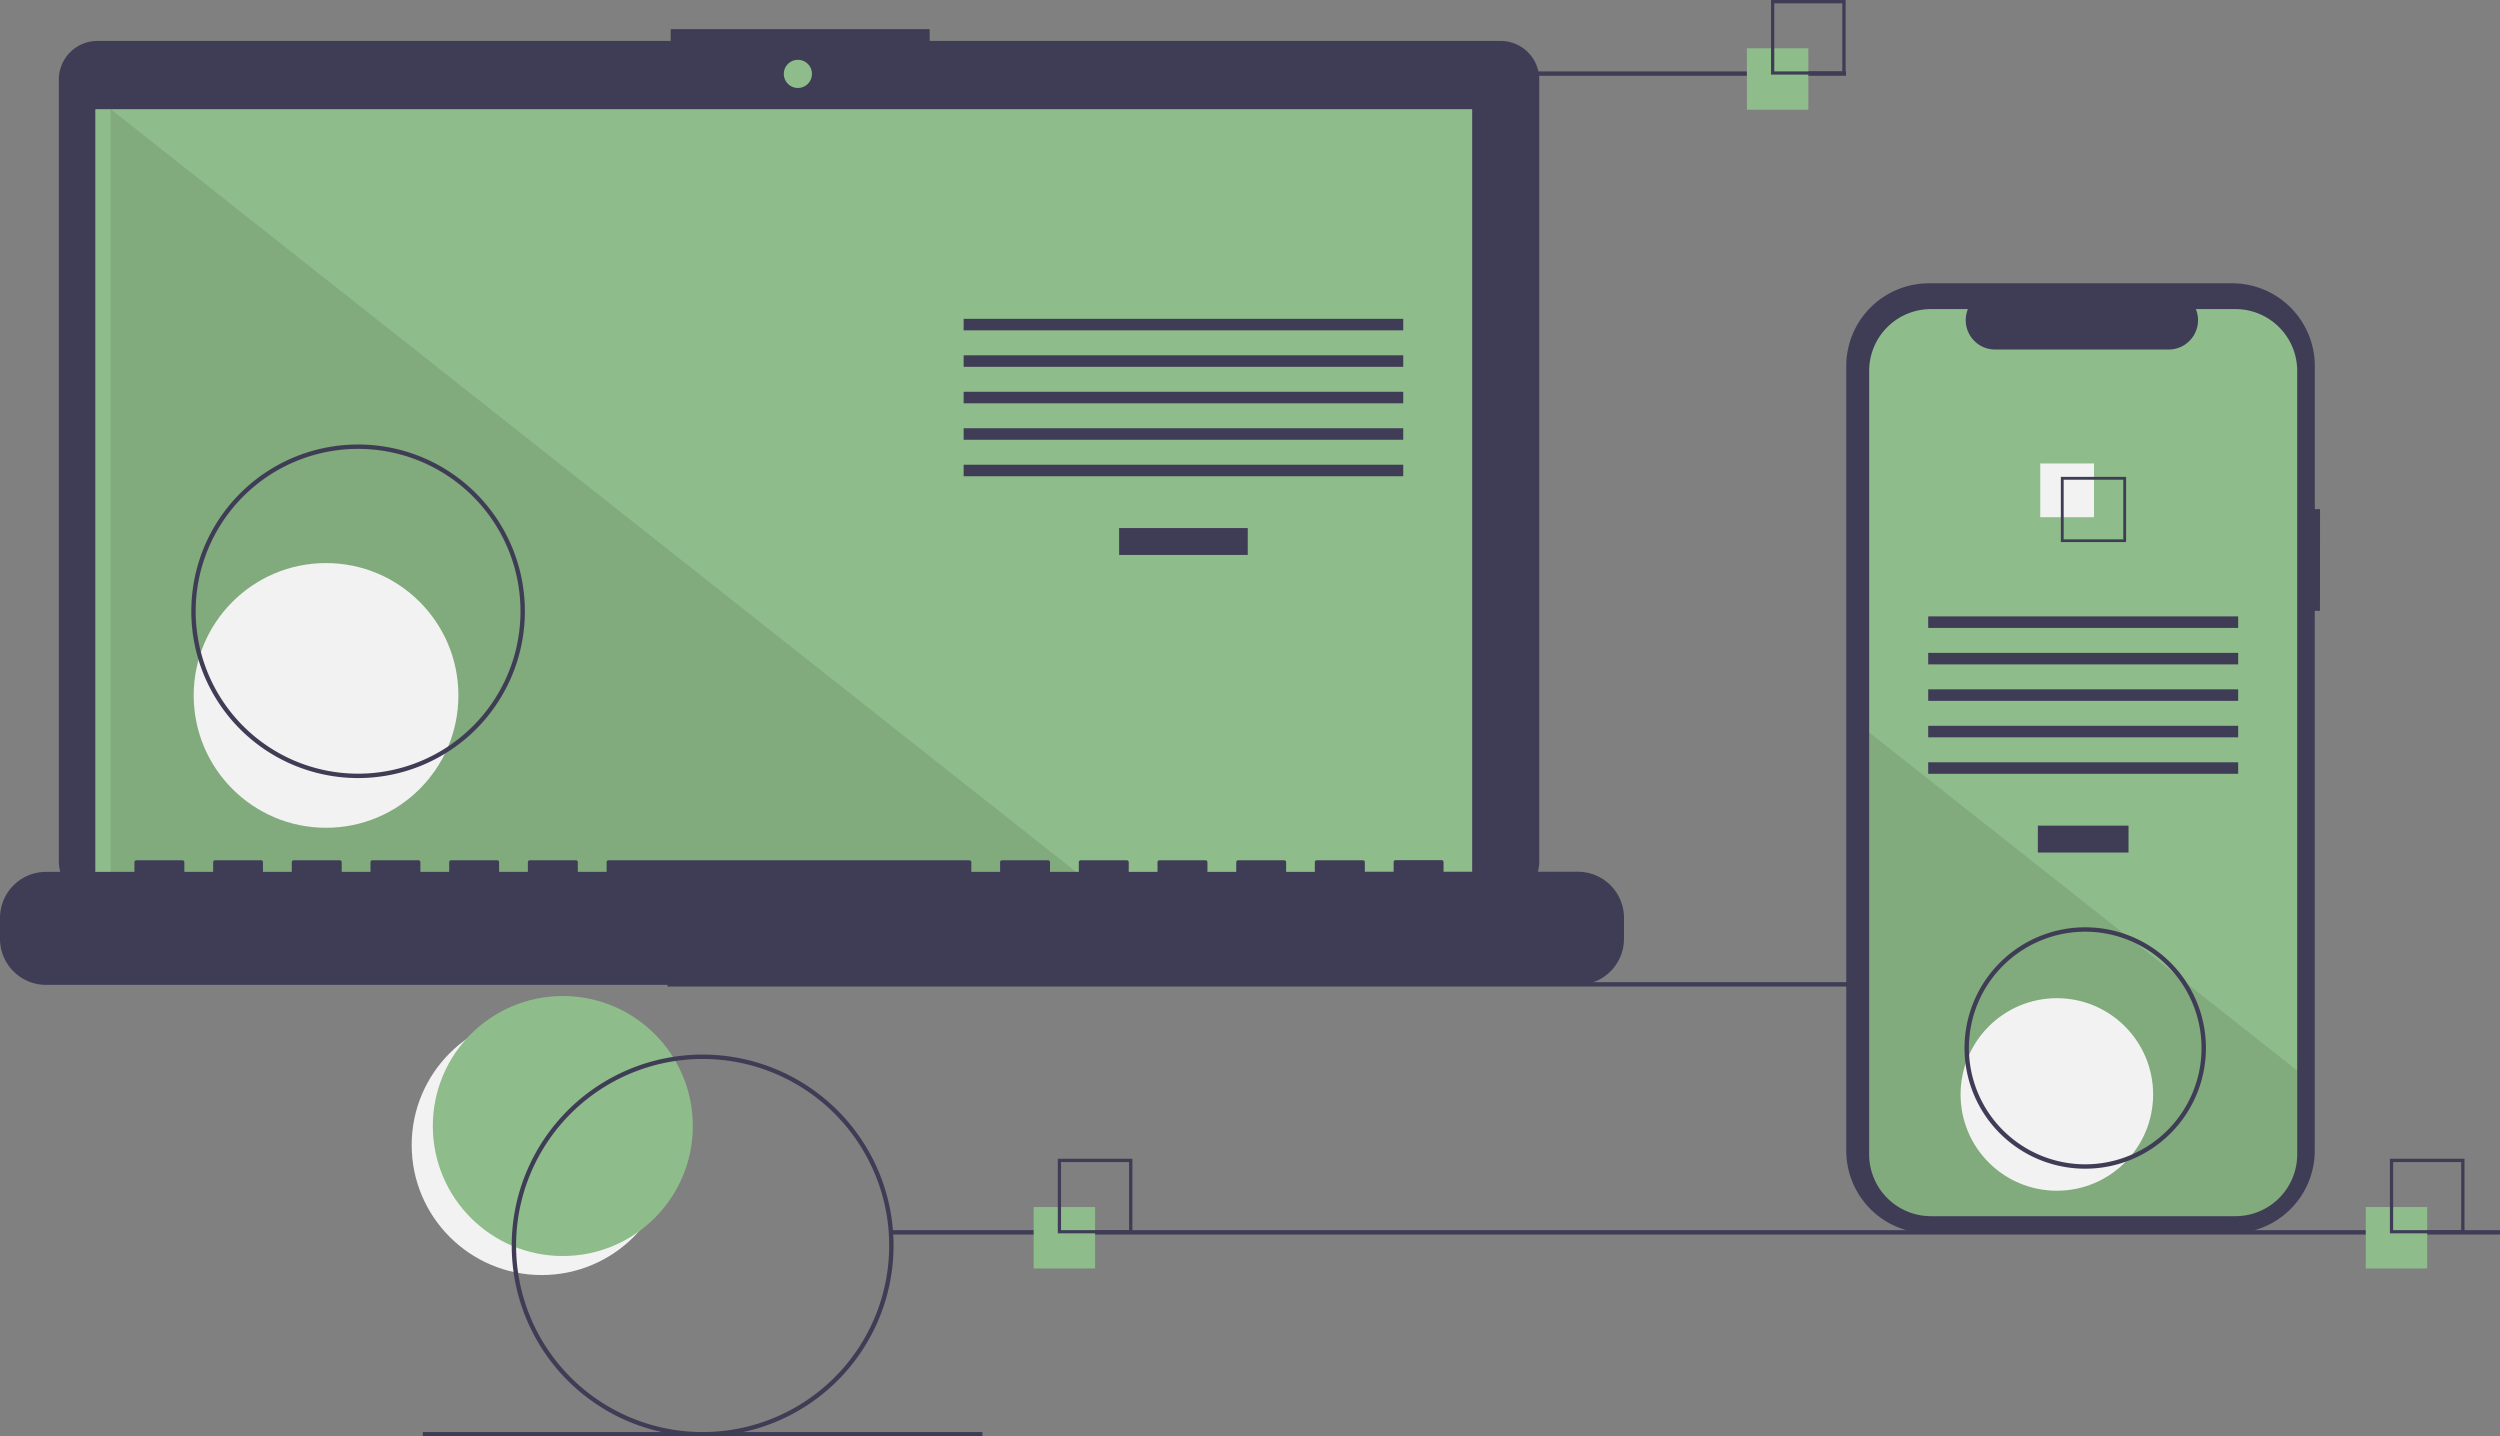 <svg id="Layer_1" data-name="Layer 1" xmlns="http://www.w3.org/2000/svg" viewBox="0 0 1139.17 654.54"><rect x="0" y="0" width="1139.17" height="654.54" fill="#808080" stroke="none"/><defs><style>.cls-1{fill:#f2f2f2;}.cls-2{fill:#8fbc8b;}.cls-3{fill:#3f3d56;}.cls-4{opacity:0.1;isolation:isolate;}</style></defs><circle class="cls-1" cx="246.83" cy="521.76" r="59.24"/><circle class="cls-2" cx="256.46" cy="513.09" r="59.24"/><rect class="cls-3" x="304.17" y="447.54" width="733" height="2"/><path class="cls-3" d="M683.79,18.65H423.62V13.29h-118v5.36H44.41a17.6,17.6,0,0,0-17.6,17.6h0V392.5a17.6,17.6,0,0,0,17.6,17.6H683.79a17.6,17.6,0,0,0,17.6-17.6V36.25a17.6,17.6,0,0,0-17.6-17.6Z"/><rect class="cls-2" x="43.43" y="49.75" width="627.39" height="353.91"/><circle class="cls-2" cx="363.57" cy="33.67" r="6.43"/><polygon class="cls-4" points="498.37 403.67 50.41 403.67 50.41 49.75 498.37 403.67"/><circle class="cls-1" cx="148.57" cy="316.88" r="60.31"/><rect class="cls-3" x="509.95" y="240.62" width="58.61" height="12.25"/><rect class="cls-3" x="439.1" y="145.28" width="200.31" height="5.25"/><rect class="cls-3" x="439.1" y="161.9" width="200.31" height="5.25"/><rect class="cls-3" x="439.1" y="178.52" width="200.31" height="5.25"/><rect class="cls-3" x="439.1" y="195.14" width="200.31" height="5.25"/><rect class="cls-3" x="439.1" y="211.76" width="200.31" height="5.25"/><path class="cls-3" d="M719,397.23H657.78v-4.41a.87.87,0,0,0-.88-.87h-21a.87.87,0,0,0-.87.87h0v4.41H621.91v-4.41A.87.87,0,0,0,621,392h-21a.87.87,0,0,0-.88.87h0v4.41H586.05v-4.41a.87.87,0,0,0-.87-.87h-21a.87.87,0,0,0-.87.87h0v4.41H550.19v-4.41a.87.87,0,0,0-.88-.87h-21a.87.87,0,0,0-.87.87h0v4.41H514.33v-4.41a.88.88,0,0,0-.88-.87h-21a.88.88,0,0,0-.88.87h0v4.41H478.46v-4.41a.87.87,0,0,0-.87-.87h-21a.87.87,0,0,0-.88.87h0v4.41H442.6v-4.41a.87.87,0,0,0-.87-.87H277.28a.87.87,0,0,0-.87.87h0v4.41H263.29v-4.41a.88.88,0,0,0-.88-.87h-21a.88.88,0,0,0-.88.87h0v4.41H227.42v-4.41a.87.87,0,0,0-.87-.87h-21a.87.87,0,0,0-.88.87h0v4.41H191.56v-4.41a.87.87,0,0,0-.87-.87h-21a.87.87,0,0,0-.87.87h0v4.41H155.7v-4.41a.87.87,0,0,0-.88-.87h-21a.87.87,0,0,0-.87.87h0v4.41H119.83v-4.41A.87.87,0,0,0,119,392H98a.87.87,0,0,0-.88.87h0v4.41H84v-4.41a.87.87,0,0,0-.87-.87h-21a.87.87,0,0,0-.87.87h0v4.41H21a21,21,0,0,0-21,21v9.5a21,21,0,0,0,21,21H719a21,21,0,0,0,21-21v-9.5A21,21,0,0,0,719,397.23Z"/><path class="cls-3" d="M163.17,354.54a76,76,0,1,1,76-76A76,76,0,0,1,163.17,354.54Zm0-150a74,74,0,1,0,74,74A74,74,0,0,0,163.17,204.54Z"/><rect class="cls-3" x="586.17" y="32.54" width="255" height="2"/><rect class="cls-3" x="406.17" y="560.54" width="733" height="2"/><rect class="cls-3" x="192.67" y="652.54" width="255" height="2"/><rect class="cls-2" x="471" y="550" width="28" height="28"/><path class="cls-3" d="M516,562H482V528h34Zm-32.52-1.48h31v-31h-31Z"/><rect class="cls-2" x="796" y="22" width="28" height="28"/><path class="cls-3" d="M841,34H807V0h34Zm-32.52-1.48h31v-31h-31Z"/><rect class="cls-2" x="1078" y="550" width="28" height="28"/><path class="cls-3" d="M1123,562h-34V528h34Zm-32.52-1.48h31v-31h-31Z"/><path class="cls-3" d="M1057.17,232h-2.38V166.8a37.71,37.71,0,0,0-37.71-37.72H879a37.72,37.72,0,0,0-37.72,37.72h0V524.28A37.71,37.71,0,0,0,879,562h138.05a37.71,37.71,0,0,0,37.71-37.71h0V278.34h2.38Z"/><path class="cls-2" d="M1046.76,169V526a28.16,28.16,0,0,1-28.16,28.17H879.88A28.17,28.17,0,0,1,851.72,526V169a28.16,28.16,0,0,1,28.16-28.16h16.83a13.38,13.38,0,0,0,12.39,18.43h79.09a13.38,13.38,0,0,0,12.39-18.43h18A28.16,28.16,0,0,1,1046.76,169Z"/><rect class="cls-3" x="928.58" y="376.22" width="41.32" height="12.25"/><rect class="cls-3" x="878.62" y="280.87" width="141.24" height="5.25"/><rect class="cls-3" x="878.62" y="297.49" width="141.24" height="5.25"/><rect class="cls-3" x="878.62" y="314.11" width="141.24" height="5.25"/><rect class="cls-3" x="878.62" y="330.73" width="141.24" height="5.25"/><rect class="cls-3" x="878.62" y="347.35" width="141.24" height="5.25"/><rect class="cls-1" x="929.68" y="211.18" width="24.49" height="24.49"/><path class="cls-3" d="M939.06,217.3V247H968.8V217.3Zm28.45,28.45H940.35V218.59h27.16Z"/><path class="cls-4" d="M1046.76,487.85V526a28.16,28.16,0,0,1-28.16,28.17H879.88A28.17,28.17,0,0,1,851.72,526V333.76l116.87,92.33,2,1.58,21.74,17.17,2,1.61Z"/><circle class="cls-1" cx="937.24" cy="498.71" r="43.87"/><path class="cls-3" d="M320.17,654.54a87,87,0,1,1,87-87A87,87,0,0,1,320.17,654.54Zm0-172a85,85,0,1,0,85,85A85,85,0,0,0,320.17,482.54Z"/><path class="cls-3" d="M950.17,532.54a55,55,0,1,1,55-55A55,55,0,0,1,950.17,532.54Zm0-108a53,53,0,1,0,53,53h0A53.07,53.07,0,0,0,950.17,424.54Z"/></svg>